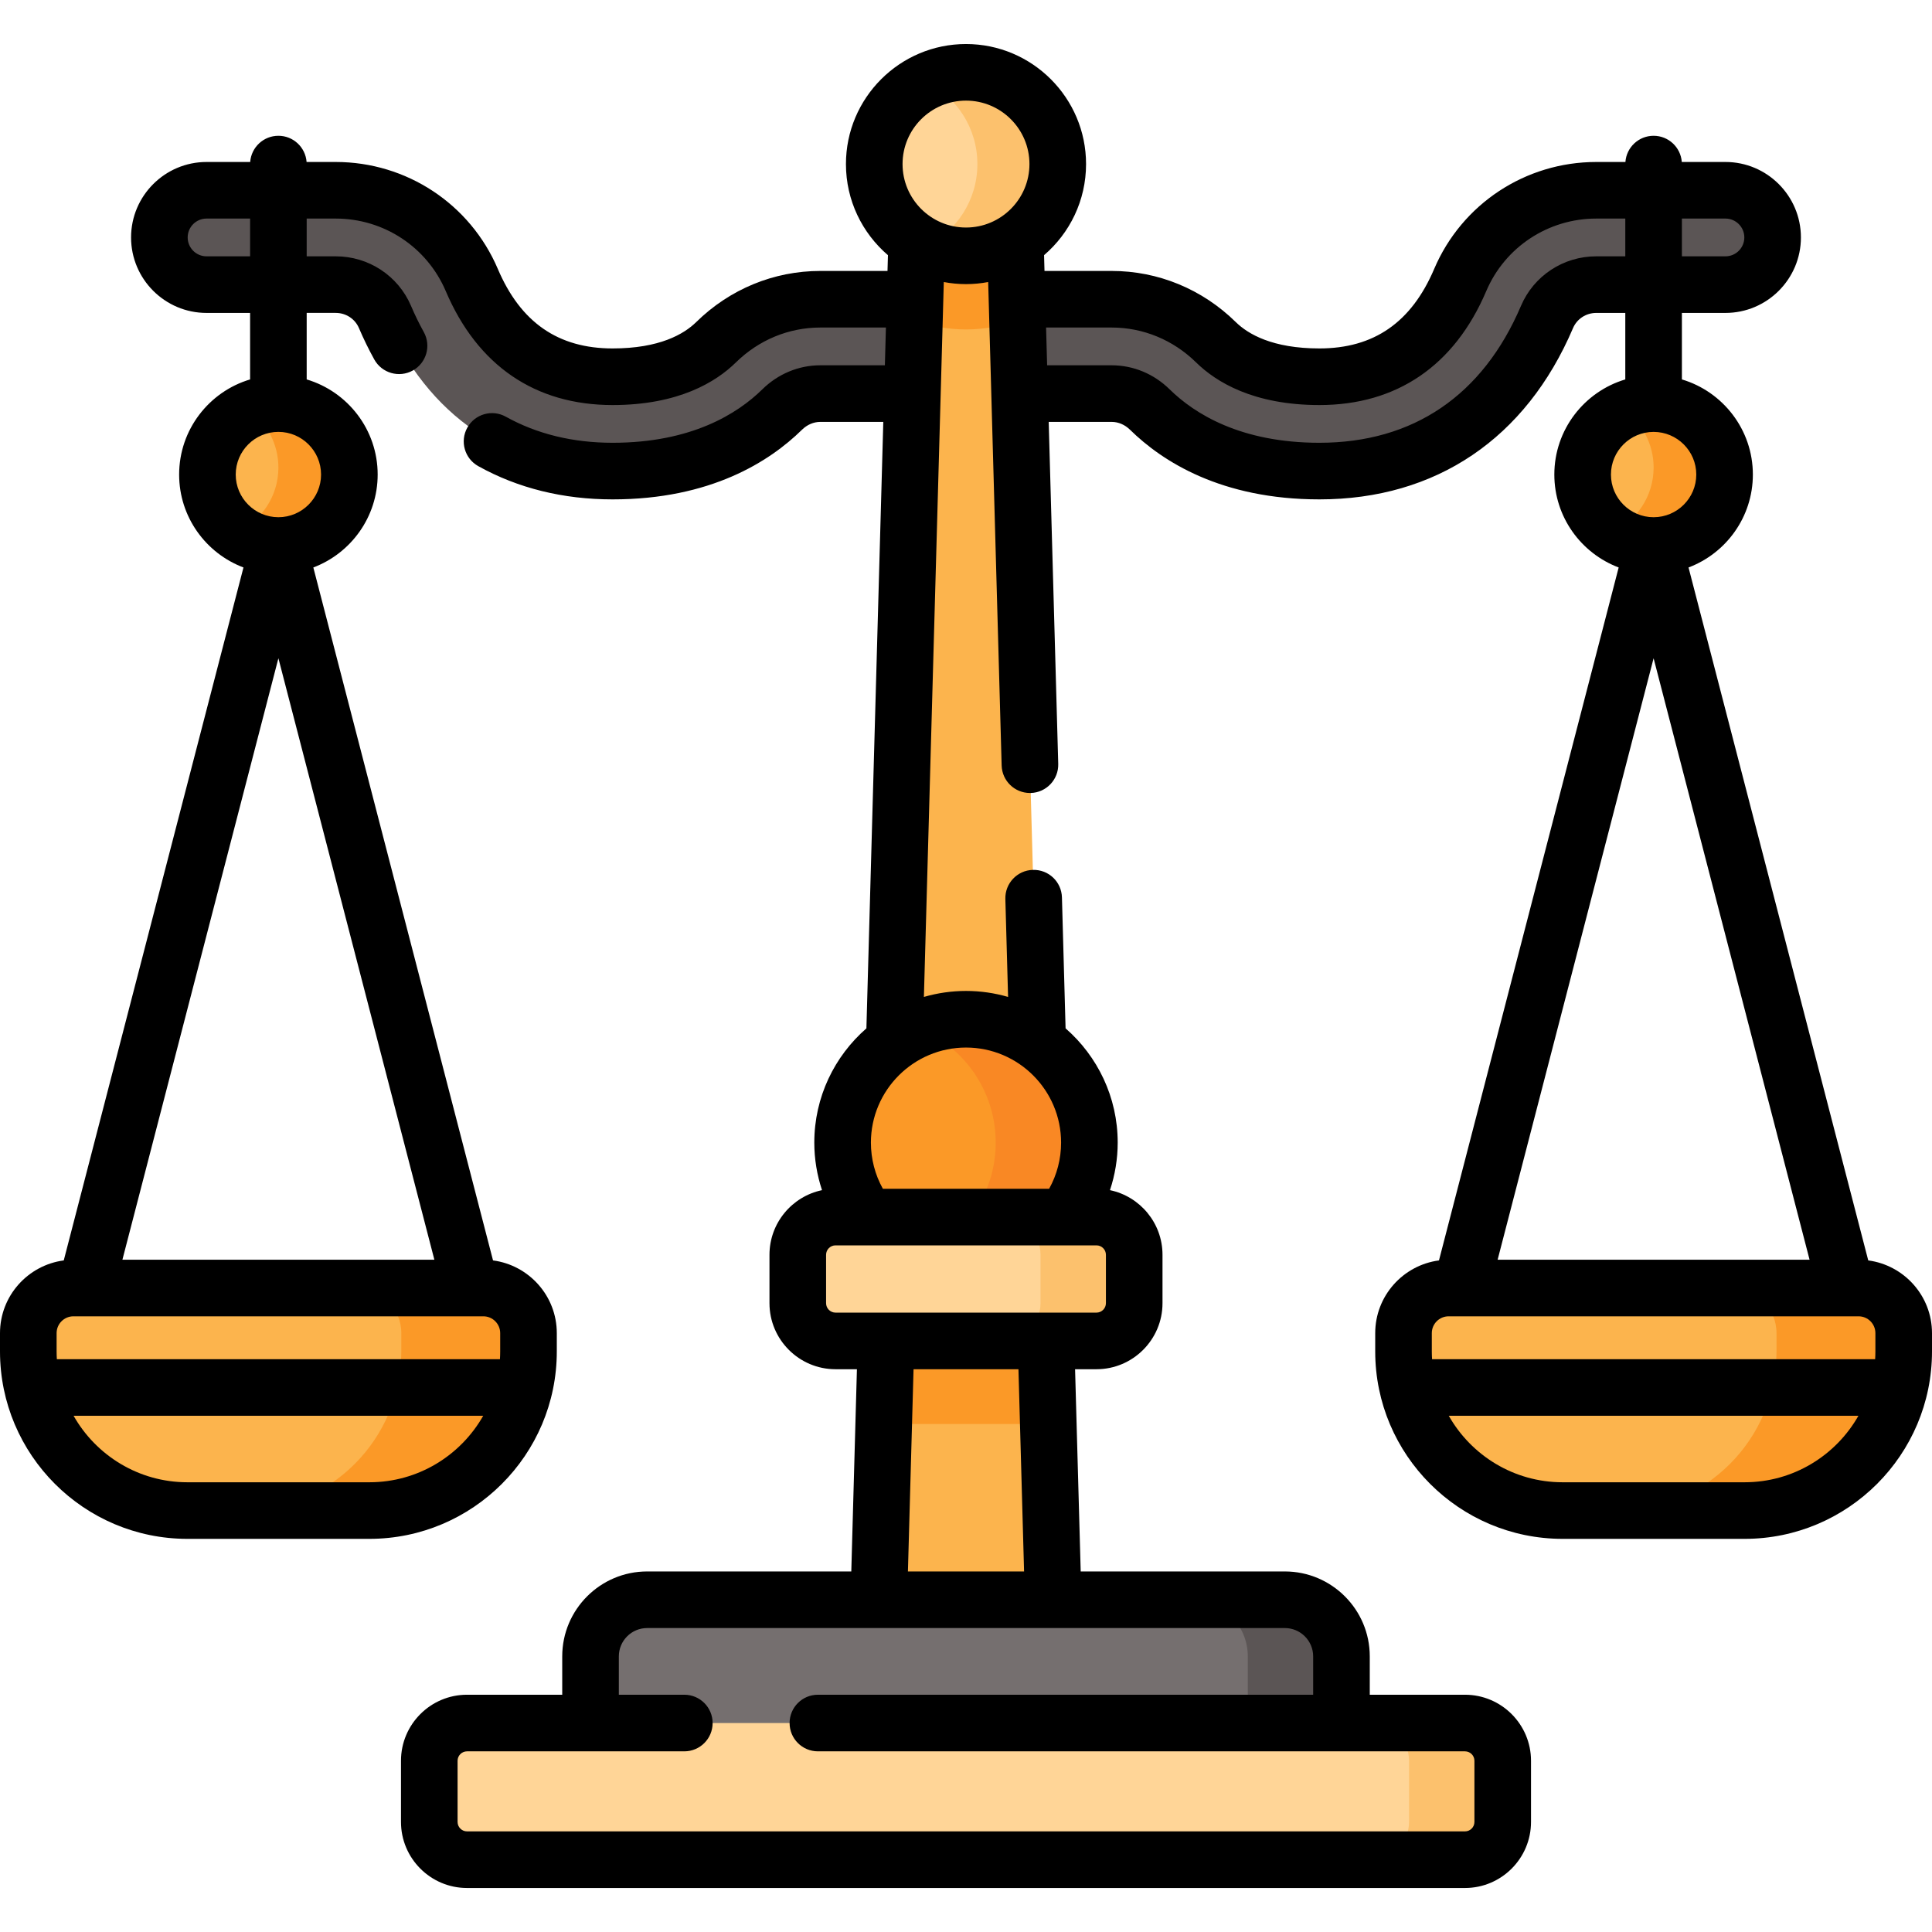 <svg width="100" height="100" viewBox="0 0 100 100" fill="none" xmlns="http://www.w3.org/2000/svg">
<g clip-path="url(#clip0_563_6260)">
<path d="M49.999 20.372H42.46C41.728 20.372 41.026 20.665 40.483 21.198C39.005 22.651 36.281 24.383 31.707 24.383C26.301 24.383 22.117 21.55 19.926 16.407C19.493 15.389 18.492 14.732 17.377 14.732H10.69C9.341 14.732 8.248 13.639 8.248 12.29C8.248 10.942 9.341 9.849 10.69 9.849H17.377C20.453 9.849 23.217 11.672 24.419 14.493C25.834 17.815 28.286 19.5 31.707 19.5C34.631 19.5 36.232 18.529 37.061 17.715C38.523 16.28 40.44 15.489 42.46 15.489H49.999V20.372Z" fill="#5B5555"/>
<path d="M50 20.372H57.539C58.271 20.372 58.973 20.665 59.516 21.198C60.995 22.651 63.718 24.383 68.292 24.383C73.698 24.383 77.882 21.55 80.073 16.407C80.506 15.389 81.507 14.732 82.622 14.732H89.31C90.658 14.732 91.751 13.639 91.751 12.29C91.751 10.942 90.658 9.849 89.31 9.849H82.622C79.546 9.849 76.782 11.672 75.581 14.493C74.165 17.815 71.713 19.5 68.292 19.5C65.368 19.5 63.767 18.529 62.938 17.715C61.477 16.28 59.559 15.489 57.539 15.489H50V20.372Z" fill="#5B5555"/>
<path d="M54.849 94.864H45.152L47.521 9.78H52.48L54.849 94.864Z" fill="#FCB44D"/>
<path d="M52.672 16.575C51.84 16.884 50.94 17.052 50.002 17.052C49.065 17.052 48.164 16.884 47.332 16.575L47.522 9.78H52.482L52.672 16.575Z" fill="#FB9927"/>
<path d="M45.963 65.78L45.742 73.708H54.261L54.04 65.78H45.963Z" fill="#FB9927"/>
<path d="M19.119 78.186H9.7C5.152 78.186 1.465 74.499 1.465 69.951V69.003C1.465 67.713 2.511 66.667 3.801 66.667H25.019C26.309 66.667 27.355 67.713 27.355 69.003V69.951C27.355 74.5 23.668 78.186 19.119 78.186Z" fill="#FCB44D"/>
<path d="M27.355 69.004V69.95C27.355 74.499 23.669 78.187 19.12 78.187H12.537C17.085 78.187 20.772 74.499 20.772 69.95V69.004C20.772 67.712 19.725 66.668 18.436 66.668H25.019C26.309 66.668 27.355 67.712 27.355 69.004Z" fill="#FB9927"/>
<path d="M14.41 28.236C16.438 28.236 18.083 26.591 18.083 24.563C18.083 22.534 16.438 20.889 14.41 20.889C12.381 20.889 10.736 22.534 10.736 24.563C10.736 26.591 12.381 28.236 14.41 28.236Z" fill="#FCB44D"/>
<path d="M18.083 24.563C18.083 26.592 16.439 28.236 14.41 28.236C13.607 28.236 12.866 27.979 12.262 27.543C13.53 26.964 14.41 25.684 14.41 24.2C14.41 22.974 13.809 21.888 12.886 21.222C13.35 21.008 13.867 20.889 14.41 20.889C16.439 20.889 18.083 22.534 18.083 24.563Z" fill="#FB9927"/>
<path d="M90.299 78.186H80.88C76.331 78.186 72.644 74.499 72.644 69.951V69.003C72.644 67.713 73.69 66.667 74.981 66.667H96.198C97.489 66.667 98.534 67.713 98.534 69.003V69.951C98.534 74.5 94.847 78.186 90.299 78.186Z" fill="#FCB44D"/>
<path d="M98.535 69.004V69.95C98.535 74.499 94.848 78.187 90.3 78.187H83.717C88.265 78.187 91.952 74.499 91.952 69.95V69.004C91.952 67.712 90.905 66.668 89.615 66.668H96.199C97.488 66.668 98.535 67.712 98.535 69.004Z" fill="#FB9927"/>
<path d="M85.591 28.236C87.62 28.236 89.264 26.591 89.264 24.563C89.264 22.534 87.62 20.889 85.591 20.889C83.562 20.889 81.918 22.534 81.918 24.563C81.918 26.591 83.562 28.236 85.591 28.236Z" fill="#FCB44D"/>
<path d="M89.265 24.563C89.265 26.592 87.62 28.236 85.591 28.236C84.789 28.236 84.048 27.979 83.443 27.543C84.712 26.964 85.591 25.684 85.591 24.2C85.591 22.974 84.991 21.888 84.068 21.222C84.531 21.008 85.048 20.889 85.591 20.889C87.62 20.889 89.265 22.534 89.265 24.563Z" fill="#FB9927"/>
<path d="M49.999 65.528C53.526 65.528 56.385 62.669 56.385 59.142C56.385 55.615 53.526 52.756 49.999 52.756C46.472 52.756 43.613 55.615 43.613 59.142C43.613 62.669 46.472 65.528 49.999 65.528Z" fill="#FB9927"/>
<path d="M56.387 59.141C56.387 62.669 53.527 65.528 50 65.528C49.143 65.528 48.324 65.358 47.576 65.052C49.9 64.096 51.537 61.809 51.537 59.141C51.537 56.473 49.9 54.188 47.576 53.233C48.324 52.926 49.143 52.757 50 52.757C53.527 52.757 56.387 55.616 56.387 59.141Z" fill="#F98824"/>
<path d="M49.999 13.241C52.622 13.241 54.748 11.115 54.748 8.492C54.748 5.87 52.622 3.743 49.999 3.743C47.376 3.743 45.25 5.87 45.25 8.492C45.25 11.115 47.376 13.241 49.999 13.241Z" fill="#FFD597"/>
<path d="M54.749 8.493C54.749 11.116 52.621 13.241 49.999 13.241C49.253 13.241 48.549 13.07 47.92 12.763C49.499 11.99 50.589 10.37 50.589 8.493C50.589 6.616 49.499 4.993 47.92 4.221C48.549 3.914 49.253 3.743 49.999 3.743C52.621 3.743 54.749 5.869 54.749 8.493Z" fill="#FCC16D"/>
<path d="M69.435 90.829H30.566V85.733C30.566 84.115 31.878 82.803 33.496 82.803H66.505C68.123 82.803 69.435 84.115 69.435 85.733L69.435 90.829Z" fill="#756F6F"/>
<path d="M69.434 85.733V90.829H64.586V85.733C64.586 84.114 63.273 82.803 61.656 82.803H66.504C68.123 82.803 69.434 84.114 69.434 85.733Z" fill="#5B5555"/>
<path d="M75.827 96.257H24.172C23.093 96.257 22.219 95.382 22.219 94.303V91.137C22.219 90.058 23.093 89.184 24.172 89.184H75.827C76.906 89.184 77.78 90.058 77.78 91.137V94.303C77.78 95.382 76.906 96.257 75.827 96.257Z" fill="#FFD597"/>
<path d="M77.781 91.138V94.303C77.781 95.382 76.906 96.257 75.828 96.257H70.978C72.059 96.257 72.932 95.382 72.932 94.303V91.138C72.932 90.057 72.059 89.184 70.978 89.184H75.828C76.906 89.184 77.781 90.057 77.781 91.138Z" fill="#FCC16D"/>
<path d="M56.753 69.405H43.246C42.167 69.405 41.293 68.531 41.293 67.452V64.948C41.293 63.869 42.167 62.995 43.246 62.995H56.753C57.831 62.995 58.706 63.869 58.706 64.948V67.452C58.706 68.531 57.831 69.405 56.753 69.405Z" fill="#FFD597"/>
<path d="M58.707 64.948V67.452C58.707 68.53 57.832 69.405 56.754 69.405H51.904C52.984 69.405 53.857 68.53 53.857 67.452V64.948C53.857 63.87 52.984 62.995 51.904 62.995H56.754C57.832 62.995 58.707 63.87 58.707 64.948Z" fill="#FCC16D"/>
<path d="M96.7 65.239L87.398 29.372C89.342 28.639 90.728 26.76 90.728 24.563C90.728 22.239 89.176 20.271 87.055 19.639V16.197H89.309C91.463 16.197 93.215 14.444 93.215 12.29C93.215 10.136 91.463 8.384 89.309 8.384H87.049C86.994 7.626 86.362 7.028 85.59 7.028C84.818 7.028 84.186 7.626 84.131 8.384H82.622C78.958 8.384 75.665 10.557 74.233 13.919C73.053 16.689 71.11 18.035 68.292 18.035C65.863 18.035 64.598 17.293 63.964 16.671C62.227 14.964 59.945 14.024 57.539 14.024H54.063L54.041 13.207C55.37 12.067 56.214 10.377 56.214 8.493C56.214 5.066 53.426 2.279 50 2.279C46.574 2.279 43.786 5.066 43.786 8.493C43.786 10.377 44.63 12.067 45.96 13.208L45.937 14.024H42.461C40.055 14.024 37.773 14.964 36.036 16.671C35.402 17.293 34.137 18.035 31.708 18.035C28.89 18.035 26.947 16.689 25.767 13.919C24.335 10.557 21.042 8.384 17.378 8.384H15.869C15.813 7.626 15.182 7.028 14.41 7.028C13.637 7.028 13.006 7.626 12.95 8.384H10.691C8.537 8.384 6.784 10.136 6.784 12.29C6.784 14.444 8.537 16.197 10.691 16.197H12.945V19.639C10.823 20.271 9.272 22.239 9.272 24.563C9.272 26.76 10.658 28.639 12.602 29.372L3.3 65.239C1.441 65.485 0 67.077 0 69.003V69.951C0 75.3 4.351 79.651 9.7 79.651H19.119C24.468 79.651 28.82 75.3 28.82 69.951V69.003C28.82 67.077 27.379 65.485 25.519 65.239L16.218 29.372C18.161 28.638 19.548 26.76 19.548 24.563C19.548 22.238 17.996 20.271 15.874 19.639V16.196H17.378C17.905 16.196 18.376 16.504 18.579 16.981C18.815 17.535 19.083 18.082 19.373 18.607C19.766 19.315 20.657 19.57 21.365 19.179C22.072 18.787 22.328 17.895 21.936 17.188C21.694 16.751 21.471 16.295 21.275 15.833C20.61 14.274 19.081 13.267 17.378 13.267H15.874V11.313H17.378C19.865 11.313 22.1 12.787 23.072 15.067C24.715 18.925 27.701 20.965 31.707 20.965C35.127 20.965 37.065 19.766 38.089 18.76C39.274 17.595 40.827 16.953 42.461 16.953H45.855L45.801 18.907H42.461C41.342 18.907 40.275 19.349 39.457 20.153C38.174 21.414 35.787 22.918 31.708 22.918C29.65 22.918 27.79 22.464 26.18 21.568C25.473 21.174 24.581 21.429 24.188 22.136C23.794 22.843 24.049 23.735 24.756 24.128C26.807 25.269 29.146 25.848 31.708 25.848C36.778 25.848 39.837 23.888 41.511 22.243C41.778 21.981 42.115 21.837 42.461 21.837H45.719L44.845 53.228C43.194 54.668 42.148 56.785 42.148 59.143C42.148 59.986 42.287 60.814 42.547 61.602C40.997 61.926 39.828 63.303 39.828 64.948V67.453C39.828 69.337 41.362 70.871 43.246 70.871H44.354L44.063 81.338H33.495C31.072 81.338 29.101 83.309 29.101 85.733V87.719H24.172C22.288 87.719 20.755 89.252 20.755 91.137V94.303C20.755 96.188 22.288 97.722 24.172 97.722H75.827C77.712 97.722 79.245 96.188 79.245 94.303V91.137C79.245 89.252 77.712 87.719 75.827 87.719H70.899V85.733C70.899 83.309 68.927 81.338 66.504 81.338H55.937L55.646 70.871H56.753C58.638 70.871 60.171 69.337 60.171 67.453V64.948C60.171 63.303 59.003 61.926 57.452 61.602C57.713 60.814 57.852 59.986 57.852 59.143C57.852 56.785 56.806 54.668 55.154 53.227L54.966 46.449C54.943 45.64 54.277 45.003 53.461 45.025C52.652 45.048 52.015 45.722 52.037 46.53L52.178 51.601C51.486 51.4 50.756 51.291 50 51.291C49.244 51.291 48.514 51.401 47.821 51.601L48.851 14.598C49.224 14.668 49.607 14.706 50 14.706C50.392 14.706 50.776 14.668 51.148 14.598L51.845 39.621C51.867 40.416 52.518 41.045 53.309 41.045C53.322 41.045 53.336 41.045 53.35 41.045C54.159 41.022 54.796 40.348 54.774 39.54L54.281 21.837H57.539C57.885 21.837 58.222 21.981 58.489 22.243C60.163 23.887 63.222 25.848 68.292 25.848C74.322 25.848 78.984 22.699 81.42 16.981C81.623 16.505 82.095 16.197 82.622 16.197H84.125V19.639C82.004 20.271 80.452 22.239 80.452 24.563C80.452 26.76 81.839 28.639 83.782 29.372L74.481 65.239C72.621 65.485 71.181 67.077 71.181 69.003V69.951C71.181 75.3 75.532 79.651 80.881 79.651H90.3C95.649 79.651 100 75.3 100 69.951V69.003C100 67.077 98.559 65.485 96.7 65.239ZM14.41 34.071L22.483 65.202H6.336L14.41 34.071ZM19.119 76.722H9.7C7.177 76.722 4.973 75.333 3.809 73.281H25.011C23.846 75.333 21.643 76.722 19.119 76.722ZM25.89 69.951C25.89 70.086 25.885 70.219 25.877 70.351H2.943C2.935 70.219 2.93 70.086 2.93 69.951V69.003C2.93 68.523 3.321 68.132 3.801 68.132H25.019C25.499 68.132 25.89 68.523 25.89 69.003V69.951ZM16.618 24.563C16.618 25.78 15.627 26.771 14.41 26.771C13.192 26.771 12.201 25.78 12.201 24.563C12.201 23.345 13.192 22.354 14.41 22.354C15.627 22.354 16.618 23.345 16.618 24.563ZM12.945 13.267H10.69C10.152 13.267 9.714 12.829 9.714 12.29C9.714 11.752 10.152 11.313 10.69 11.313H12.945L12.945 13.267ZM67.969 85.733V87.719H42.334C41.525 87.719 40.869 88.375 40.869 89.184C40.869 89.993 41.525 90.649 42.334 90.649H75.827C76.097 90.649 76.316 90.868 76.316 91.137V94.303C76.316 94.573 76.097 94.792 75.827 94.792H24.173C23.904 94.792 23.684 94.573 23.684 94.303V91.137C23.684 90.868 23.904 90.649 24.173 90.649H35.42C36.23 90.649 36.885 89.993 36.885 89.184C36.885 88.375 36.23 87.719 35.42 87.719H32.031V85.733C32.031 84.925 32.688 84.268 33.495 84.268H66.504C67.312 84.268 67.969 84.925 67.969 85.733ZM53.006 81.338H46.994L47.285 70.871H52.715L53.006 81.338ZM57.242 67.452C57.242 67.722 57.023 67.941 56.753 67.941H43.247C42.977 67.941 42.758 67.722 42.758 67.452V64.948C42.758 64.679 42.977 64.46 43.247 64.46H56.753C57.023 64.46 57.242 64.679 57.242 64.948V67.452ZM54.922 59.143C54.922 59.984 54.708 60.803 54.303 61.53H45.697C45.292 60.803 45.078 59.984 45.078 59.143C45.078 56.428 47.286 54.221 50 54.221C52.714 54.221 54.922 56.429 54.922 59.143ZM46.716 8.492C46.716 6.681 48.189 5.208 50 5.208C51.811 5.208 53.284 6.681 53.284 8.492C53.284 10.303 51.811 11.777 50 11.777C48.189 11.777 46.716 10.303 46.716 8.492ZM90.286 12.29C90.286 12.829 89.848 13.267 89.309 13.267H87.055V11.313H89.309C89.848 11.313 90.286 11.752 90.286 12.29ZM82.622 13.267C80.918 13.267 79.389 14.274 78.725 15.833C76.75 20.468 73.143 22.918 68.292 22.918C64.212 22.918 61.826 21.414 60.542 20.154C59.724 19.349 58.657 18.907 57.538 18.907H54.199L54.145 16.953H57.538C59.172 16.953 60.725 17.595 61.911 18.76C62.935 19.766 64.873 20.965 68.292 20.965C72.298 20.965 75.285 18.925 76.928 15.067C77.899 12.787 80.134 11.313 82.622 11.313H84.125V13.267H82.622ZM93.663 65.202H77.517L85.59 34.072L93.663 65.202ZM85.59 22.355C86.808 22.355 87.799 23.345 87.799 24.563C87.799 25.781 86.808 26.771 85.59 26.771C84.373 26.771 83.382 25.781 83.382 24.563C83.382 23.345 84.373 22.355 85.59 22.355ZM74.11 69.003C74.11 68.523 74.501 68.132 74.981 68.132H96.199C96.68 68.132 97.07 68.523 97.07 69.003V69.951C97.07 70.086 97.065 70.219 97.057 70.351H74.123C74.115 70.219 74.11 70.086 74.11 69.951V69.003ZM90.3 76.722H80.88C78.357 76.722 76.153 75.333 74.989 73.281H96.191C95.027 75.333 92.823 76.722 90.3 76.722Z" fill="black"/>
</g>
<defs>
<clipPath id="clip0_563_6260">
<rect width="100" height="100" fill="white"/>
</clipPath>
</defs>
</svg>
